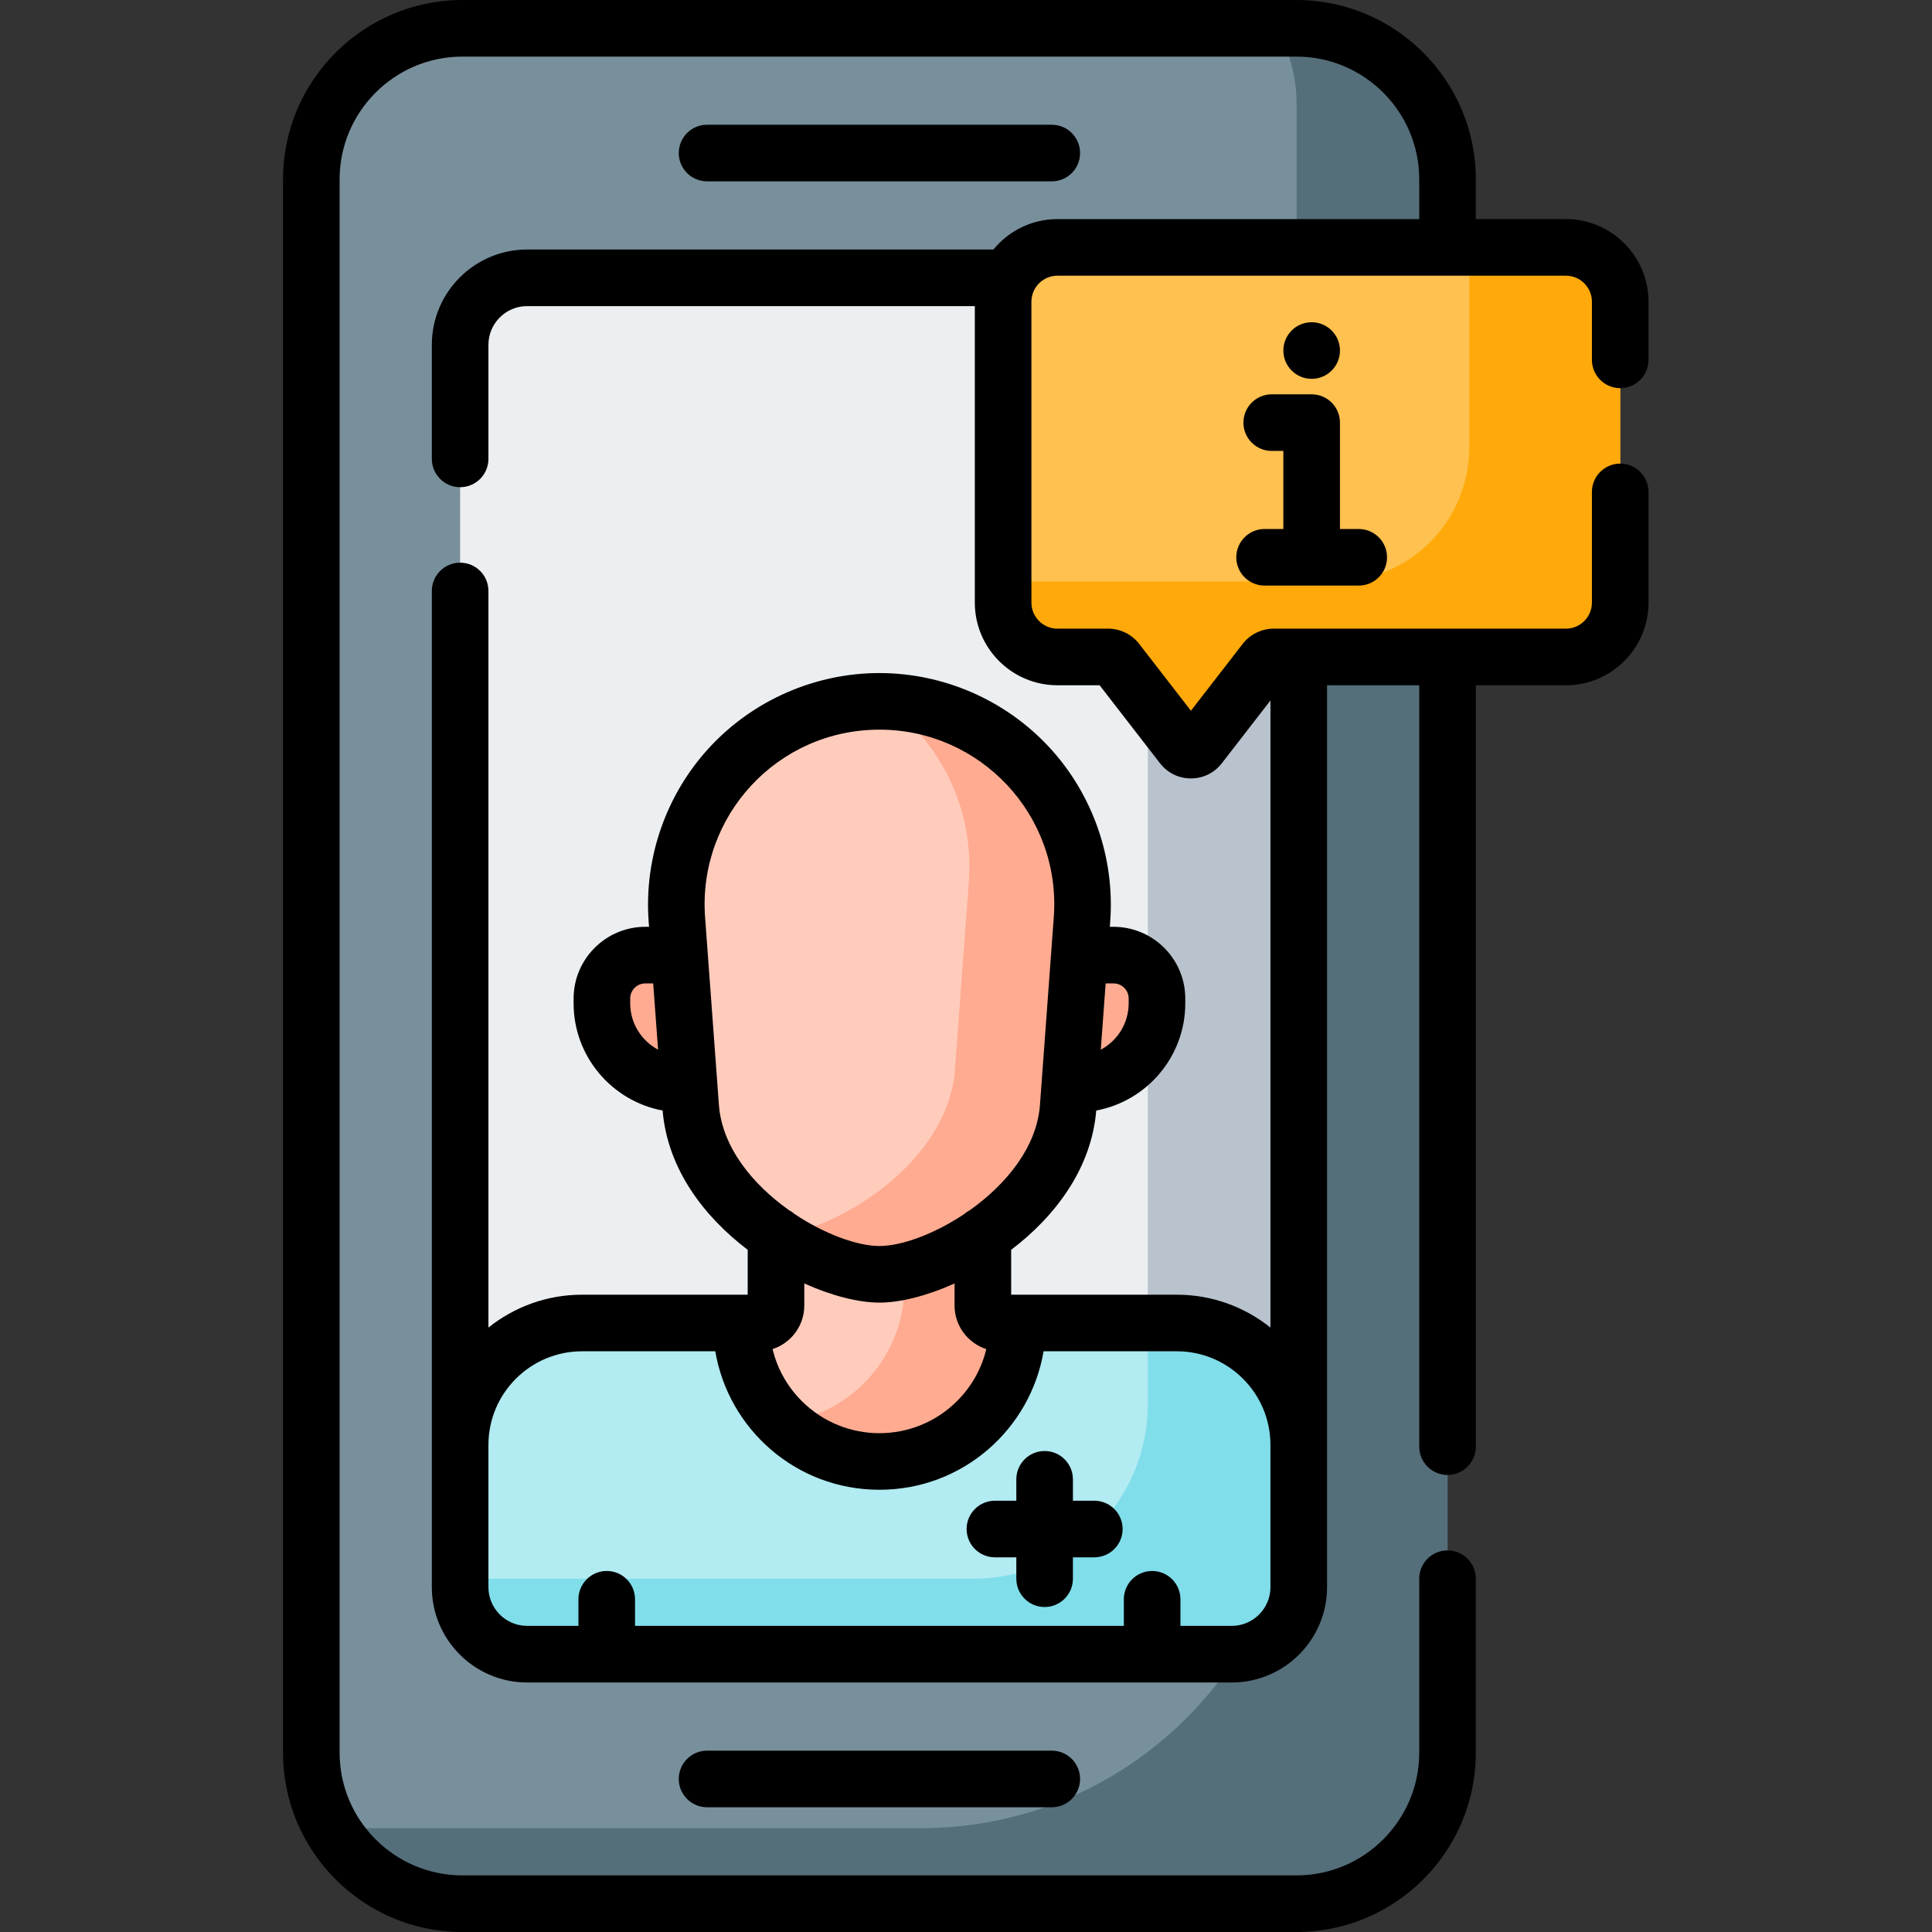 <svg height="512pt" viewBox="-75 0 512 512.001" width="512pt" xmlns="http://www.w3.org/2000/svg"><rect x="-75" y="0" width="512" height="512.001" fill="#333333" stroke="none"/><path d="m262.523 174.102c-.883 0-1.715.406-2.254 1.105l-17.41 22.48c-1.141 1.473-3.367 1.473-4.512 0l-17.406-22.48c-.543-.699-1.375-1.105-2.258-1.105h-13.449c-7.953 0-14.402-6.449-14.402-14.402v-79.738c0-7.953 6.449-14.402 14.402-14.402h103.379v-18.02c0-22.113-17.926-40.039-40.039-40.039h-221.031c-22.117 0-40.043 17.926-40.043 40.039v416.922c0 22.113 17.926 40.039 40.043 40.039h221.031c22.113 0 40.039-17.926 40.039-40.039v-290.359zm0 0" fill="#78909c"/><path d="m268.613 174.102h40v290.359c0 22.113-17.926 40.039-40.039 40.039h-221.031c-14.812 0-27.734-8.047-34.66-20h156.102c55.023 0 99.629-44.605 99.629-99.629zm-.039-166.602h-5.34c3.414 5.895 5.379 12.738 5.379 20.039v38.023h40v-18.023c0-22.113-17.926-40.039-40.039-40.039zm0 0" fill="#546e7a"/><path d="m262.523 174.102c-.883 0-1.715.406-2.254 1.105l-17.41 22.48c-1.141 1.473-3.367 1.473-4.512 0l-17.406-22.48c-.543-.699-1.375-1.105-2.258-1.105h-13.449c-7.953 0-14.402-6.449-14.402-14.402v-79.738c0-2.277.547-4.426 1.488-6.34h-127.621c-9.809 0-17.762 7.953-17.762 17.762v329.234c0 9.809 7.953 17.762 17.762 17.762h186.715c9.812 0 17.762-7.953 17.762-17.762v-246.516zm0 0" fill="#eceff1"/><path d="m262.523 174.102c-.883 0-1.715.406-2.254 1.105l-17.41 22.48c-1.141 1.473-3.367 1.473-4.512 0l-9.172-11.844v186.32c0 25.523-20.691 46.215-46.215 46.215h-136.023v2.238c0 9.809 7.953 17.762 17.762 17.762h186.715c9.809 0 17.762-7.953 17.762-17.762v-246.516zm0 0" fill="#b9c3cd"/><path d="m236.879 350.609h-46.785c-2.555 0-4.625-2.07-4.625-4.621v-18.617c-9.609 6.574-20.223 10.336-27.41 10.336-7.191 0-17.805-3.762-27.414-10.336v18.617c0 2.551-2.07 4.621-4.621 4.621h-46.785c-17.84 0-32.301 14.461-32.301 32.301v37.707c0 9.812 7.953 17.762 17.762 17.762h186.715c9.809 0 17.762-7.949 17.762-17.762v-37.707c.004-17.84-14.457-32.301-32.297-32.301zm0 0" fill="#b2ebf2"/><path d="m236.879 350.609h-7.699v21.555c0 25.523-20.691 46.215-46.219 46.215h-136.023c0 2.684-.105 4.609.797 7.52 2.25 7.23 8.992 12.48 16.965 12.48h186.715c9.77 0 17.762-7.91 17.762-17.762v-37.707c.004-17.84-14.457-32.301-32.297-32.301zm0 0" fill="#80deea"/><path d="m158.059 337.707c-15.793 0-48.094-18.156-50.023-44.359l-3.66-49.699c-2.297-31.199 22.398-57.781 53.684-57.781s55.98 26.582 53.684 57.781l-3.66 49.699c-1.93 26.203-34.234 44.359-50.023 44.359zm0 0" fill="#ffccbc"/><path d="m210.191 287.305h-1.664l2.516-34.191h9.047c6.359 0 11.516 5.156 11.516 11.516v1.262c.004 11.828-9.586 21.414-21.414 21.414zm0 0" fill="#ffab91"/><path d="m105.922 287.305h1.668l-2.52-34.191h-9.043c-6.363 0-11.52 5.156-11.52 11.516v1.262c0 11.828 9.586 21.414 21.414 21.414zm0 0" fill="#ffab91"/><path d="m158.059 387.305c20.25 0 36.664-16.434 36.629-36.695h-4.594c-2.555 0-4.621-2.07-4.621-4.621v-18.617c-9.609 6.574-20.223 10.336-27.414 10.336s-17.805-3.762-27.414-10.336v18.617c0 2.551-2.066 4.621-4.621 4.621h-4.594c-.039 20.262 16.375 36.695 36.629 36.695zm0 0" fill="#ffccbc"/><path d="m159.367 185.902c14.688 10.527 23.812 28.234 22.375 47.746l-3.66 49.699c-1.82 24.719-30.668 42.27-47.188 44.18 9.547 6.469 20.035 10.18 27.164 10.18 15.793 0 48.094-18.156 50.023-44.359l3.66-49.699c2.266-30.762-21.715-57.012-52.375-57.746zm0 0" fill="#ffab91"/><path d="m130.895 327.535c-.086-.059-.168-.109-.25-.168v.188c.082-.008.164-.012.25-.02zm0 0" fill="#ffccbc"/><path d="m190.094 350.609c-2.555 0-4.625-2.07-4.625-4.621v-18.617c-9.609 6.574-20.223 10.336-27.41 10.336-.727 0-1.496-.047-2.289-.121.652 1.762 2.332 3.023 4.324 3.023 2.625 0 4.621 2.328 4.273 4.938-2.184 16.434-15.273 29.422-31.754 31.469 6.59 6.367 15.559 10.289 25.445 10.289 20.25 0 36.664-16.434 36.629-36.695zm0 0" fill="#ffab91"/><path d="m339.973 174.102c7.953 0 14.402-6.449 14.402-14.402v-79.738c0-7.953-6.449-14.402-14.402-14.402h-134.738c-7.953 0-14.402 6.449-14.402 14.402v79.738c0 7.953 6.449 14.402 14.402 14.402h13.449c.883 0 1.715.406 2.258 1.105l17.406 22.48c1.145 1.477 3.371 1.477 4.512 0l17.41-22.48c.539-.699 1.371-1.105 2.254-1.105zm0 0" fill="#ffc14f"/><path d="m339.973 65.559h-25.598v52.984c0 19.637-15.918 35.559-35.559 35.559h-87.98v5.598c0 7.953 6.445 14.402 14.402 14.402h13.445c.883 0 1.719.406 2.258 1.105l17.406 22.48c1.145 1.473 3.371 1.473 4.512 0l17.41-22.48c.539-.699 1.371-1.105 2.254-1.105h77.449c7.953 0 14.402-6.449 14.402-14.402v-79.738c0-7.953-6.449-14.402-14.402-14.402zm0 0" fill="#ffa90b"/><path d="m203.734 48.059c4.145 0 7.5-3.355 7.5-7.5 0-4.141-3.355-7.5-7.5-7.5h-91.355c-4.141 0-7.5 3.359-7.5 7.5 0 4.145 3.359 7.5 7.5 7.5zm0 0"/><path d="m112.379 463.941c-4.141 0-7.5 3.355-7.5 7.5 0 4.141 3.359 7.5 7.5 7.5h91.355c4.145 0 7.5-3.359 7.5-7.5 0-4.145-3.355-7.5-7.5-7.5zm0 0"/><path d="m215.004 397.707h-5.668v-5.672c0-4.141-3.359-7.5-7.5-7.5-4.145 0-7.5 3.359-7.5 7.5v5.672h-5.672c-4.141 0-7.5 3.355-7.5 7.5 0 4.141 3.359 7.5 7.5 7.5h5.672v5.668c0 4.145 3.355 7.5 7.5 7.5 4.141 0 7.5-3.355 7.5-7.5v-5.668h5.668c4.145 0 7.5-3.359 7.5-7.5 0-4.145-3.355-7.5-7.5-7.5zm0 0"/><path d="m354.375 102.863c4.141 0 7.5-3.355 7.5-7.5v-15.402c0-12.074-9.824-21.902-21.902-21.902h-23.859v-10.52c0-26.211-21.324-47.539-47.539-47.539h-221.031c-26.215 0-47.543 21.328-47.543 47.539v416.922c0 26.215 21.328 47.539 47.543 47.539h221.031c26.215 0 47.539-21.324 47.539-47.539v-46.082c0-4.145-3.355-7.5-7.5-7.5-4.141 0-7.5 3.355-7.5 7.5v46.082c0 17.941-14.598 32.539-32.539 32.539h-221.031c-17.945 0-32.543-14.598-32.543-32.539v-416.922c0-17.941 14.598-32.539 32.543-32.539h221.031c17.941 0 32.539 14.598 32.539 32.539v10.523h-95.875c-6.832 0-12.941 3.145-16.961 8.059h-123.578c-13.93 0-25.262 11.332-25.262 25.262v30.23c0 4.141 3.359 7.5 7.5 7.5s7.5-3.359 7.5-7.5v-30.23c0-5.66 4.605-10.262 10.262-10.262h118.637v78.578c0 12.078 9.824 21.902 21.902 21.902h11.168l16.012 20.68c4.145 5.352 12.223 5.355 16.371 0l12.891-16.645v166.18c-6.809-5.441-15.43-8.707-24.801-8.707h-43.91v-11.895c11.629-8.828 21.258-21.48 22.547-36.91 13.41-2.504 23.594-14.289 23.594-28.414v-1.258c0-10.488-8.531-19.02-19.02-19.02h-.973l.102-1.41c1.25-16.945-4.668-33.801-16.23-46.25-11.566-12.445-27.941-19.586-44.93-19.586-16.992 0-33.367 7.141-44.93 19.586-11.566 12.449-17.48 29.305-16.234 46.246l.105 1.414h-.977c-10.484 0-19.016 8.531-19.016 19.016v1.262c0 14.125 10.184 25.906 23.59 28.414 1.289 15.43 10.918 28.082 22.547 36.91v11.895h-43.906c-9.375 0-17.992 3.266-24.801 8.707v-195.203c0-4.145-3.359-7.5-7.5-7.5s-7.5 3.355-7.5 7.5v264.004c0 13.93 11.332 25.262 25.262 25.262h186.715c13.93 0 25.266-11.332 25.266-25.262v-239.016h24.434v201.777c0 4.141 3.359 7.5 7.5 7.5 4.145 0 7.5-3.359 7.5-7.5v-201.777h23.859c12.078 0 21.902-9.824 21.902-21.902v-29.336c0-4.141-3.359-7.5-7.5-7.5s-7.5 3.359-7.5 7.5v29.336c0 3.805-3.098 6.902-6.902 6.902h-77.449c-3.18 0-6.238 1.5-8.184 4.012l-13.734 17.738-13.734-17.738c-1.949-2.512-5.008-4.012-8.188-4.012h-13.449c-3.805 0-6.902-3.098-6.902-6.902v-79.738c0-3.805 3.098-6.902 6.902-6.902h134.738c3.805 0 6.902 3.098 6.902 6.902v15.402c0 4.145 3.355 7.5 7.5 7.5zm-134.285 157.75c2.215 0 4.02 1.801 4.02 4.016v1.262c0 5.316-2.996 9.945-7.391 12.285l1.293-17.562zm-128.082 5.277v-1.262c0-2.215 1.801-4.016 4.016-4.016h2.078l1.297 17.562c-4.395-2.34-7.391-6.969-7.391-12.285zm19.848-22.789c-1.969-26.727 19.09-49.734 46.203-49.734 26.797 0 48.191 22.695 46.203 49.734-4.691 63.699-3.375 45.812-3.66 49.695-.832 11.297-9.059 21.156-18.574 27.914-.547.285-1.051.633-1.512 1.035-7.977 5.324-16.613 8.461-22.457 8.461s-14.484-3.137-22.461-8.461c-.457-.402-.965-.75-1.508-1.035-9.516-6.758-17.742-16.617-18.574-27.914zm46.203 102.105c5.48 0 12.582-1.777 19.91-5.078v5.859c0 5.391 3.539 9.961 8.41 11.535-1.238 5.156-3.863 9.887-7.707 13.734-11.387 11.406-29.84 11.406-41.23 0-3.84-3.848-6.469-8.578-7.703-13.734 4.871-1.574 8.406-6.145 8.406-11.535v-5.859c7.332 3.301 14.43 5.078 19.914 5.078zm103.621 75.41c0 5.66-4.605 10.262-10.266 10.262h-13.586v-7.051c0-4.145-3.359-7.5-7.5-7.5-4.145 0-7.5 3.355-7.5 7.5v7.051h-129.539v-7.051c0-4.145-3.359-7.5-7.5-7.5-4.141 0-7.5 3.355-7.5 7.5v7.051h-13.59c-5.66 0-10.262-4.605-10.262-10.262v-37.707c0-13.676 11.125-24.801 24.801-24.801h35.32c3.473 20.566 21.371 36.695 43.5 36.695 22.172 0 40.035-16.18 43.496-36.695h35.324c13.672 0 24.797 11.125 24.797 24.801v37.707zm0 0"/><path d="m260.129 140.188c-4.141 0-7.5 3.359-7.5 7.5s3.359 7.5 7.5 7.5h24.949c4.141 0 7.5-3.359 7.5-7.5s-3.359-7.5-7.5-7.5h-4.977v-28.188c0-4.141-3.355-7.5-7.5-7.5h-10.578c-4.141 0-7.5 3.359-7.5 7.5s3.359 7.5 7.5 7.5h3.078v20.688zm0 0"/><path d="m280.105 92.898c0 4.145-3.359 7.5-7.5 7.5-4.145 0-7.5-3.355-7.5-7.5 0-4.141 3.355-7.5 7.5-7.5 4.141 0 7.5 3.359 7.5 7.5zm0 0"/></svg>